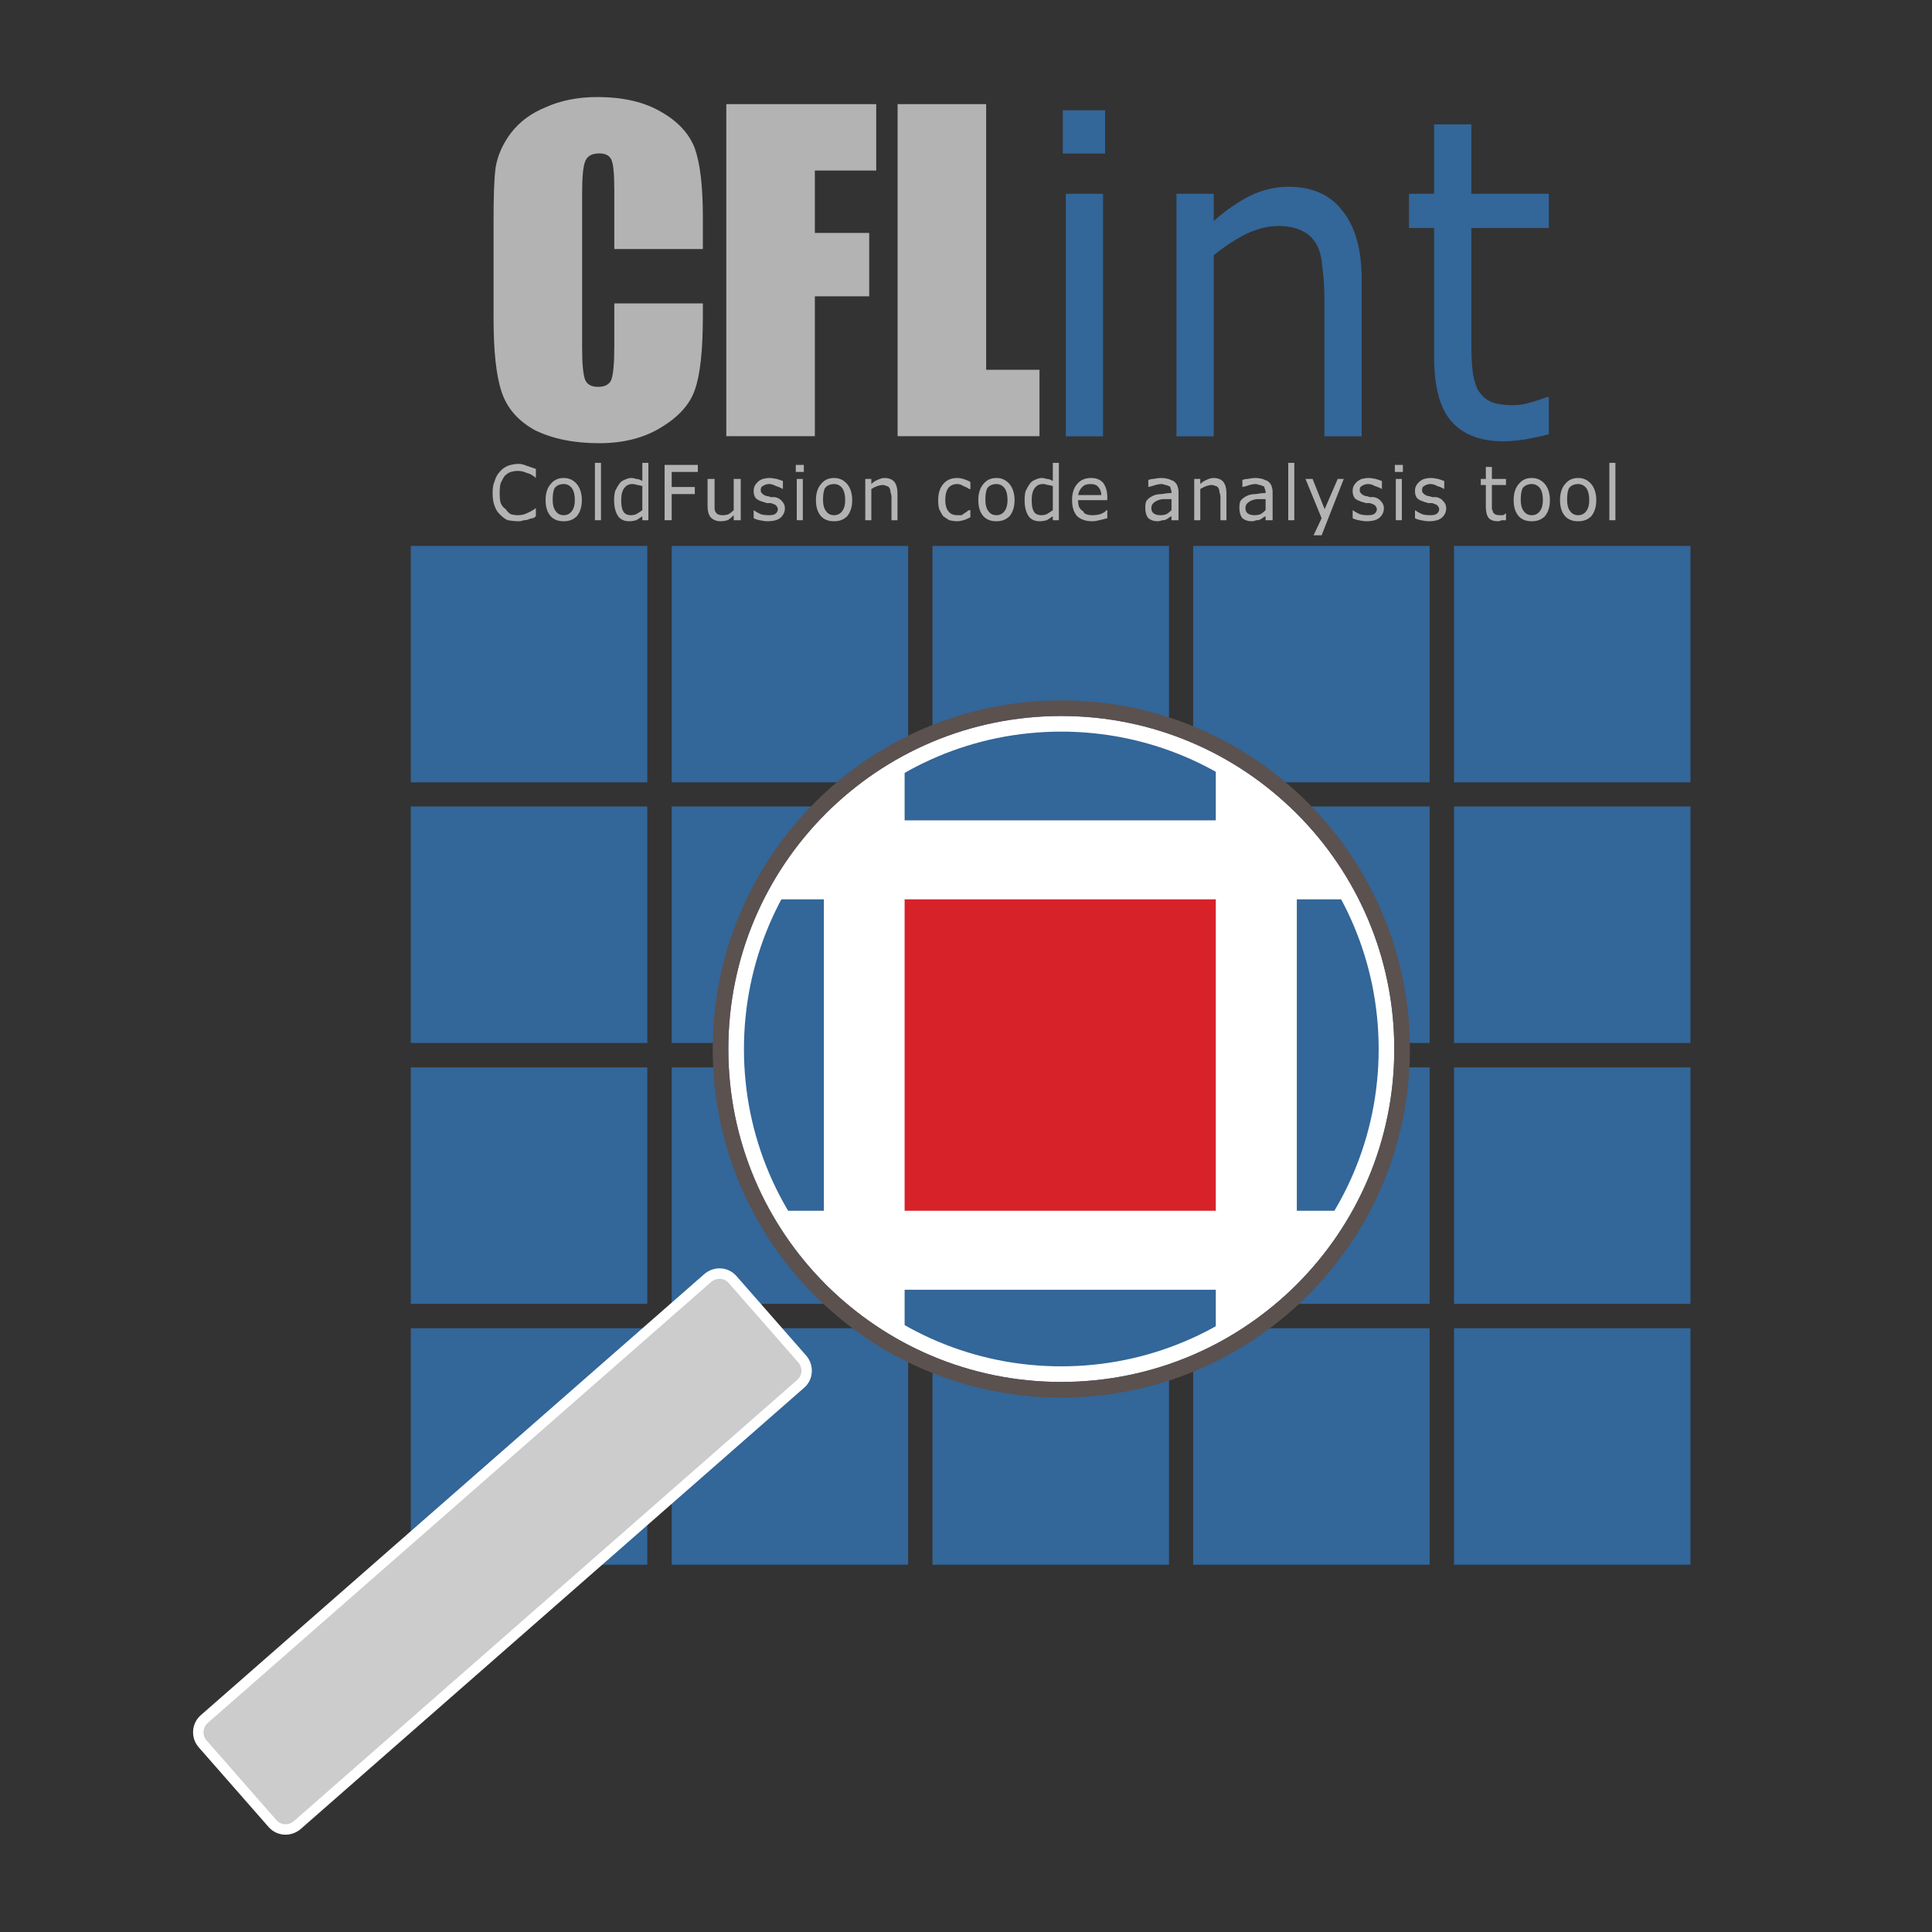 <?xml version="1.0" encoding="UTF-8"?>
<svg xmlns="http://www.w3.org/2000/svg" xmlns:xlink="http://www.w3.org/1999/xlink" width="30pt" height="30pt" viewBox="0 0 30 30" version="1.2">
<rect x="0" y="0" width="30" height="30" fill="#333333" stroke="none"/>
<defs>
<g>
<symbol overflow="visible" id="glyph0-0">
<path style="stroke:none;" d="M 0.781 0 L 0.781 -5.188 L 5.516 -5.188 L 5.516 0 Z M 1.188 -0.438 L 5.109 -0.438 L 5.109 -4.75 L 1.188 -4.75 Z M 1.188 -0.438 "/>
</symbol>
<symbol overflow="visible" id="glyph0-1">
<path style="stroke:none;" d="M 1.188 -4.391 L 0.531 -4.391 L 0.531 -5.062 L 1.188 -5.062 Z M 1.156 0 L 0.578 0 L 0.578 -3.766 L 1.156 -3.766 Z M 1.156 0 "/>
</symbol>
<symbol overflow="visible" id="glyph0-2">
<path style="stroke:none;" d="M 3.438 0 L 2.859 0 L 2.859 -2.141 C 2.859 -2.316 2.848 -2.477 2.828 -2.625 C 2.816 -2.781 2.785 -2.898 2.734 -2.984 C 2.68 -3.078 2.609 -3.145 2.516 -3.188 C 2.422 -3.238 2.297 -3.266 2.141 -3.266 C 1.984 -3.266 1.816 -3.223 1.641 -3.141 C 1.473 -3.055 1.305 -2.945 1.141 -2.812 L 1.141 0 L 0.562 0 L 0.562 -3.766 L 1.141 -3.766 L 1.141 -3.344 C 1.328 -3.508 1.516 -3.641 1.703 -3.734 C 1.898 -3.828 2.098 -3.875 2.297 -3.875 C 2.672 -3.875 2.953 -3.75 3.141 -3.5 C 3.336 -3.258 3.438 -2.906 3.438 -2.438 Z M 3.438 0 "/>
</symbol>
<symbol overflow="visible" id="glyph0-3">
<path style="stroke:none;" d="M 2.359 -0.031 C 2.242 0 2.125 0.023 2 0.047 C 1.875 0.066 1.758 0.078 1.656 0.078 C 1.301 0.078 1.031 -0.023 0.844 -0.234 C 0.664 -0.441 0.578 -0.773 0.578 -1.234 L 0.578 -3.234 L 0.188 -3.234 L 0.188 -3.766 L 0.578 -3.766 L 0.578 -4.844 L 1.156 -4.844 L 1.156 -3.766 L 2.359 -3.766 L 2.359 -3.234 L 1.156 -3.234 L 1.156 -1.516 C 1.156 -1.316 1.16 -1.16 1.172 -1.047 C 1.18 -0.941 1.207 -0.836 1.25 -0.734 C 1.301 -0.648 1.363 -0.586 1.438 -0.547 C 1.52 -0.504 1.645 -0.484 1.812 -0.484 C 1.906 -0.484 2 -0.5 2.094 -0.531 C 2.195 -0.562 2.273 -0.586 2.328 -0.609 L 2.359 -0.609 Z M 2.359 -0.031 "/>
</symbol>
<symbol overflow="visible" id="glyph1-0">
<path style="stroke:none;" d="M 0.844 0 L 0.844 -4.078 L 4.188 -4.078 L 4.188 0 Z M 0.938 -0.109 L 4.078 -0.109 L 4.078 -3.984 L 0.938 -3.984 Z M 0.938 -0.109 "/>
</symbol>
<symbol overflow="visible" id="glyph1-1">
<path style="stroke:none;" d="M 3.484 -2.906 L 2.109 -2.906 L 2.109 -3.812 C 2.109 -4.07 2.094 -4.234 2.062 -4.297 C 2.031 -4.359 1.969 -4.391 1.875 -4.391 C 1.758 -4.391 1.688 -4.348 1.656 -4.266 C 1.625 -4.191 1.609 -4.023 1.609 -3.766 L 1.609 -1.375 C 1.609 -1.125 1.625 -0.957 1.656 -0.875 C 1.688 -0.801 1.754 -0.766 1.859 -0.766 C 1.961 -0.766 2.031 -0.801 2.062 -0.875 C 2.094 -0.957 2.109 -1.141 2.109 -1.422 L 2.109 -2.062 L 3.484 -2.062 L 3.484 -1.859 C 3.484 -1.328 3.441 -0.945 3.359 -0.719 C 3.285 -0.5 3.113 -0.305 2.844 -0.141 C 2.582 0.023 2.258 0.109 1.875 0.109 C 1.477 0.109 1.145 0.039 0.875 -0.094 C 0.613 -0.238 0.441 -0.438 0.359 -0.688 C 0.273 -0.945 0.234 -1.328 0.234 -1.828 L 0.234 -3.344 C 0.234 -3.719 0.242 -3.992 0.266 -4.172 C 0.297 -4.359 0.375 -4.535 0.5 -4.703 C 0.633 -4.879 0.816 -5.016 1.047 -5.109 C 1.273 -5.211 1.539 -5.266 1.844 -5.266 C 2.25 -5.266 2.582 -5.188 2.844 -5.031 C 3.102 -4.883 3.273 -4.695 3.359 -4.469 C 3.441 -4.238 3.484 -3.883 3.484 -3.406 Z M 3.484 -2.906 "/>
</symbol>
<symbol overflow="visible" id="glyph1-2">
<path style="stroke:none;" d="M 0.281 -5.156 L 2.609 -5.156 L 2.609 -4.125 L 1.656 -4.125 L 1.656 -3.156 L 2.5 -3.156 L 2.5 -2.172 L 1.656 -2.172 L 1.656 0 L 0.281 0 Z M 0.281 -5.156 "/>
</symbol>
<symbol overflow="visible" id="glyph1-3">
<path style="stroke:none;" d="M 1.656 -5.156 L 1.656 -1.031 L 2.484 -1.031 L 2.484 0 L 0.281 0 L 0.281 -5.156 Z M 1.656 -5.156 "/>
</symbol>
<symbol overflow="visible" id="glyph2-0">
<path style="stroke:none;" d="M 0.141 0 L 0.141 -0.875 L 0.984 -0.875 L 0.984 0 Z M 0.219 -0.078 L 0.922 -0.078 L 0.922 -0.812 L 0.219 -0.812 Z M 0.219 -0.078 "/>
</symbol>
<symbol overflow="visible" id="glyph2-1">
<path style="stroke:none;" d="M 0.734 -0.062 C 0.723 -0.051 0.707 -0.039 0.688 -0.031 C 0.664 -0.031 0.645 -0.023 0.625 -0.016 C 0.602 -0.004 0.578 0 0.547 0 C 0.523 0.008 0.5 0.016 0.469 0.016 C 0.406 0.016 0.348 0.008 0.297 0 C 0.254 -0.02 0.211 -0.051 0.172 -0.094 C 0.141 -0.125 0.113 -0.164 0.094 -0.219 C 0.07 -0.281 0.062 -0.348 0.062 -0.422 C 0.062 -0.492 0.07 -0.555 0.094 -0.609 C 0.113 -0.672 0.141 -0.719 0.172 -0.75 C 0.203 -0.789 0.242 -0.82 0.297 -0.844 C 0.348 -0.863 0.406 -0.875 0.469 -0.875 C 0.508 -0.875 0.551 -0.863 0.594 -0.844 C 0.633 -0.832 0.68 -0.816 0.734 -0.797 L 0.734 -0.656 C 0.691 -0.695 0.645 -0.723 0.594 -0.734 C 0.551 -0.754 0.504 -0.766 0.453 -0.766 C 0.41 -0.766 0.375 -0.758 0.344 -0.75 C 0.312 -0.738 0.281 -0.719 0.25 -0.688 C 0.227 -0.656 0.207 -0.617 0.188 -0.578 C 0.176 -0.535 0.172 -0.484 0.172 -0.422 C 0.172 -0.359 0.176 -0.305 0.188 -0.266 C 0.207 -0.223 0.234 -0.191 0.266 -0.172 C 0.285 -0.141 0.312 -0.113 0.344 -0.094 C 0.383 -0.082 0.422 -0.078 0.453 -0.078 C 0.504 -0.078 0.551 -0.086 0.594 -0.109 C 0.645 -0.129 0.691 -0.156 0.734 -0.188 Z M 0.734 -0.062 "/>
</symbol>
<symbol overflow="visible" id="glyph2-2">
<path style="stroke:none;" d="M 0.625 -0.312 C 0.625 -0.207 0.598 -0.125 0.547 -0.062 C 0.492 -0.008 0.426 0.016 0.344 0.016 C 0.258 0.016 0.191 -0.008 0.141 -0.062 C 0.086 -0.125 0.062 -0.207 0.062 -0.312 C 0.062 -0.414 0.086 -0.5 0.141 -0.562 C 0.191 -0.625 0.258 -0.656 0.344 -0.656 C 0.426 -0.656 0.492 -0.625 0.547 -0.562 C 0.598 -0.5 0.625 -0.414 0.625 -0.312 Z M 0.516 -0.312 C 0.516 -0.395 0.5 -0.457 0.469 -0.5 C 0.438 -0.539 0.395 -0.562 0.344 -0.562 C 0.281 -0.562 0.234 -0.539 0.203 -0.5 C 0.18 -0.457 0.172 -0.395 0.172 -0.312 C 0.172 -0.238 0.188 -0.18 0.219 -0.141 C 0.25 -0.098 0.289 -0.078 0.344 -0.078 C 0.395 -0.078 0.438 -0.098 0.469 -0.141 C 0.5 -0.18 0.516 -0.238 0.516 -0.312 Z M 0.516 -0.312 "/>
</symbol>
<symbol overflow="visible" id="glyph2-3">
<path style="stroke:none;" d="M 0.203 0 L 0.109 0 L 0.109 -0.891 L 0.203 -0.891 Z M 0.203 0 "/>
</symbol>
<symbol overflow="visible" id="glyph2-4">
<path style="stroke:none;" d="M 0.594 0 L 0.5 0 L 0.5 -0.062 C 0.469 -0.039 0.438 -0.02 0.406 0 C 0.375 0.008 0.336 0.016 0.297 0.016 C 0.223 0.016 0.164 -0.008 0.125 -0.062 C 0.082 -0.125 0.062 -0.207 0.062 -0.312 C 0.062 -0.363 0.066 -0.41 0.078 -0.453 C 0.098 -0.492 0.117 -0.531 0.141 -0.562 C 0.16 -0.594 0.188 -0.613 0.219 -0.625 C 0.258 -0.645 0.297 -0.656 0.328 -0.656 C 0.359 -0.656 0.383 -0.648 0.406 -0.641 C 0.438 -0.641 0.469 -0.629 0.5 -0.609 L 0.5 -0.891 L 0.594 -0.891 Z M 0.5 -0.156 L 0.5 -0.531 C 0.469 -0.539 0.441 -0.547 0.422 -0.547 C 0.398 -0.555 0.375 -0.562 0.344 -0.562 C 0.289 -0.562 0.25 -0.539 0.219 -0.5 C 0.188 -0.457 0.172 -0.395 0.172 -0.312 C 0.172 -0.238 0.18 -0.18 0.203 -0.141 C 0.223 -0.098 0.266 -0.078 0.328 -0.078 C 0.348 -0.078 0.375 -0.082 0.406 -0.094 C 0.438 -0.113 0.469 -0.133 0.5 -0.156 Z M 0.5 -0.156 "/>
</symbol>
<symbol overflow="visible" id="glyph2-5">
<path style="stroke:none;" d="M 0.625 -0.75 L 0.219 -0.75 L 0.219 -0.516 L 0.578 -0.516 L 0.578 -0.406 L 0.219 -0.406 L 0.219 0 L 0.109 0 L 0.109 -0.859 L 0.625 -0.859 Z M 0.625 -0.75 "/>
</symbol>
<symbol overflow="visible" id="glyph2-6">
<path style="stroke:none;" d="M 0.609 0 L 0.5 0 L 0.5 -0.078 C 0.469 -0.047 0.438 -0.02 0.406 0 C 0.375 0.008 0.336 0.016 0.297 0.016 C 0.234 0.016 0.18 -0.004 0.141 -0.047 C 0.109 -0.086 0.094 -0.145 0.094 -0.219 L 0.094 -0.641 L 0.203 -0.641 L 0.203 -0.281 C 0.203 -0.25 0.203 -0.219 0.203 -0.188 C 0.203 -0.164 0.207 -0.145 0.219 -0.125 C 0.227 -0.113 0.238 -0.102 0.25 -0.094 C 0.27 -0.082 0.297 -0.078 0.328 -0.078 C 0.359 -0.078 0.391 -0.082 0.422 -0.094 C 0.453 -0.113 0.477 -0.133 0.5 -0.156 L 0.5 -0.641 L 0.609 -0.641 Z M 0.609 0 "/>
</symbol>
<symbol overflow="visible" id="glyph2-7">
<path style="stroke:none;" d="M 0.547 -0.188 C 0.547 -0.125 0.52 -0.07 0.469 -0.031 C 0.426 0 0.363 0.016 0.281 0.016 C 0.238 0.016 0.195 0.008 0.156 0 C 0.113 -0.008 0.082 -0.02 0.062 -0.031 L 0.062 -0.156 C 0.094 -0.133 0.129 -0.113 0.172 -0.094 C 0.211 -0.082 0.254 -0.078 0.297 -0.078 C 0.336 -0.078 0.367 -0.082 0.391 -0.094 C 0.422 -0.113 0.438 -0.141 0.438 -0.172 C 0.438 -0.191 0.426 -0.211 0.406 -0.234 C 0.395 -0.242 0.367 -0.254 0.328 -0.266 C 0.316 -0.266 0.297 -0.266 0.266 -0.266 C 0.242 -0.273 0.227 -0.281 0.219 -0.281 C 0.156 -0.301 0.113 -0.32 0.094 -0.344 C 0.07 -0.375 0.062 -0.41 0.062 -0.453 C 0.062 -0.484 0.066 -0.508 0.078 -0.531 C 0.086 -0.551 0.102 -0.57 0.125 -0.594 C 0.145 -0.613 0.172 -0.629 0.203 -0.641 C 0.234 -0.648 0.27 -0.656 0.312 -0.656 C 0.344 -0.656 0.379 -0.648 0.422 -0.641 C 0.461 -0.629 0.492 -0.617 0.516 -0.609 L 0.516 -0.484 C 0.484 -0.504 0.445 -0.52 0.406 -0.531 C 0.375 -0.551 0.336 -0.562 0.297 -0.562 C 0.266 -0.562 0.234 -0.551 0.203 -0.531 C 0.18 -0.52 0.172 -0.5 0.172 -0.469 C 0.172 -0.445 0.176 -0.43 0.188 -0.422 C 0.207 -0.398 0.234 -0.383 0.266 -0.375 C 0.285 -0.375 0.305 -0.367 0.328 -0.359 C 0.348 -0.359 0.367 -0.359 0.391 -0.359 C 0.441 -0.348 0.477 -0.328 0.5 -0.297 C 0.531 -0.266 0.547 -0.227 0.547 -0.188 Z M 0.547 -0.188 "/>
</symbol>
<symbol overflow="visible" id="glyph2-8">
<path style="stroke:none;" d="M 0.219 -0.75 L 0.094 -0.75 L 0.094 -0.859 L 0.219 -0.859 Z M 0.203 0 L 0.109 0 L 0.109 -0.641 L 0.203 -0.641 Z M 0.203 0 "/>
</symbol>
<symbol overflow="visible" id="glyph2-9">
<path style="stroke:none;" d="M 0.609 0 L 0.516 0 L 0.516 -0.359 C 0.516 -0.391 0.508 -0.414 0.5 -0.438 C 0.5 -0.469 0.492 -0.488 0.484 -0.5 C 0.473 -0.52 0.457 -0.531 0.438 -0.531 C 0.426 -0.539 0.406 -0.547 0.375 -0.547 C 0.352 -0.547 0.328 -0.539 0.297 -0.531 C 0.266 -0.52 0.234 -0.504 0.203 -0.484 L 0.203 0 L 0.109 0 L 0.109 -0.641 L 0.203 -0.641 L 0.203 -0.562 C 0.234 -0.594 0.266 -0.613 0.297 -0.625 C 0.336 -0.645 0.375 -0.656 0.406 -0.656 C 0.477 -0.656 0.531 -0.633 0.562 -0.594 C 0.594 -0.551 0.609 -0.492 0.609 -0.422 Z M 0.609 0 "/>
</symbol>
<symbol overflow="visible" id="glyph2-10">
<path style="stroke:none;" d=""/>
</symbol>
<symbol overflow="visible" id="glyph2-11">
<path style="stroke:none;" d="M 0.562 -0.047 C 0.52 -0.023 0.484 -0.008 0.453 0 C 0.422 0.008 0.391 0.016 0.359 0.016 C 0.316 0.016 0.273 0.008 0.234 0 C 0.203 -0.02 0.172 -0.039 0.141 -0.062 C 0.117 -0.094 0.098 -0.129 0.078 -0.172 C 0.066 -0.211 0.062 -0.258 0.062 -0.312 C 0.062 -0.414 0.086 -0.5 0.141 -0.562 C 0.191 -0.625 0.266 -0.656 0.359 -0.656 C 0.391 -0.656 0.422 -0.648 0.453 -0.641 C 0.492 -0.629 0.531 -0.613 0.562 -0.594 L 0.562 -0.484 L 0.547 -0.484 C 0.516 -0.504 0.484 -0.52 0.453 -0.531 C 0.422 -0.551 0.391 -0.562 0.359 -0.562 C 0.297 -0.562 0.25 -0.539 0.219 -0.5 C 0.188 -0.457 0.172 -0.395 0.172 -0.312 C 0.172 -0.238 0.188 -0.18 0.219 -0.141 C 0.25 -0.098 0.297 -0.078 0.359 -0.078 C 0.379 -0.078 0.398 -0.078 0.422 -0.078 C 0.441 -0.086 0.457 -0.098 0.469 -0.109 C 0.488 -0.117 0.504 -0.129 0.516 -0.141 C 0.523 -0.148 0.535 -0.156 0.547 -0.156 L 0.562 -0.156 Z M 0.562 -0.047 "/>
</symbol>
<symbol overflow="visible" id="glyph2-12">
<path style="stroke:none;" d="M 0.609 -0.312 L 0.156 -0.312 C 0.156 -0.27 0.16 -0.234 0.172 -0.203 C 0.191 -0.172 0.211 -0.148 0.234 -0.141 C 0.242 -0.117 0.258 -0.102 0.281 -0.094 C 0.312 -0.082 0.344 -0.078 0.375 -0.078 C 0.414 -0.078 0.457 -0.082 0.5 -0.094 C 0.551 -0.113 0.582 -0.133 0.594 -0.156 L 0.609 -0.156 L 0.609 -0.031 C 0.566 -0.02 0.523 -0.008 0.484 0 C 0.453 0.008 0.414 0.016 0.375 0.016 C 0.281 0.016 0.203 -0.008 0.141 -0.062 C 0.086 -0.125 0.062 -0.207 0.062 -0.312 C 0.062 -0.414 0.086 -0.5 0.141 -0.562 C 0.191 -0.625 0.266 -0.656 0.359 -0.656 C 0.441 -0.656 0.504 -0.629 0.547 -0.578 C 0.586 -0.523 0.609 -0.453 0.609 -0.359 Z M 0.516 -0.391 C 0.516 -0.441 0.5 -0.484 0.469 -0.516 C 0.445 -0.547 0.406 -0.562 0.344 -0.562 C 0.289 -0.562 0.25 -0.547 0.219 -0.516 C 0.188 -0.484 0.164 -0.441 0.156 -0.391 Z M 0.516 -0.391 "/>
</symbol>
<symbol overflow="visible" id="glyph2-13">
<path style="stroke:none;" d="M 0.578 0 L 0.469 0 L 0.469 -0.062 C 0.469 -0.062 0.457 -0.055 0.438 -0.047 C 0.426 -0.035 0.41 -0.023 0.391 -0.016 C 0.379 -0.004 0.359 0 0.328 0 C 0.305 0.008 0.281 0.016 0.25 0.016 C 0.195 0.016 0.148 0 0.109 -0.031 C 0.078 -0.07 0.062 -0.125 0.062 -0.188 C 0.062 -0.238 0.066 -0.273 0.078 -0.297 C 0.098 -0.328 0.129 -0.352 0.172 -0.375 C 0.211 -0.395 0.258 -0.406 0.312 -0.406 C 0.363 -0.414 0.414 -0.422 0.469 -0.422 L 0.469 -0.438 C 0.469 -0.457 0.461 -0.477 0.453 -0.5 C 0.453 -0.52 0.441 -0.531 0.422 -0.531 C 0.41 -0.539 0.395 -0.547 0.375 -0.547 C 0.352 -0.555 0.332 -0.562 0.312 -0.562 C 0.281 -0.562 0.25 -0.555 0.219 -0.547 C 0.188 -0.535 0.148 -0.523 0.109 -0.516 L 0.109 -0.625 C 0.129 -0.633 0.156 -0.641 0.188 -0.641 C 0.227 -0.648 0.27 -0.656 0.312 -0.656 C 0.352 -0.656 0.391 -0.648 0.422 -0.641 C 0.453 -0.629 0.477 -0.617 0.5 -0.609 C 0.531 -0.586 0.551 -0.562 0.562 -0.531 C 0.57 -0.508 0.578 -0.477 0.578 -0.438 Z M 0.469 -0.156 L 0.469 -0.328 C 0.438 -0.328 0.398 -0.328 0.359 -0.328 C 0.316 -0.328 0.285 -0.32 0.266 -0.312 C 0.234 -0.301 0.207 -0.285 0.188 -0.266 C 0.164 -0.242 0.156 -0.219 0.156 -0.188 C 0.156 -0.156 0.164 -0.129 0.188 -0.109 C 0.219 -0.086 0.254 -0.078 0.297 -0.078 C 0.328 -0.078 0.359 -0.082 0.391 -0.094 C 0.422 -0.113 0.445 -0.133 0.469 -0.156 Z M 0.469 -0.156 "/>
</symbol>
<symbol overflow="visible" id="glyph2-14">
<path style="stroke:none;" d="M 0.625 -0.641 L 0.281 0.234 L 0.156 0.234 L 0.281 -0.031 L 0.031 -0.641 L 0.141 -0.641 L 0.328 -0.172 L 0.531 -0.641 Z M 0.625 -0.641 "/>
</symbol>
<symbol overflow="visible" id="glyph2-15">
<path style="stroke:none;" d="M 0.422 0 C 0.398 0 0.379 0 0.359 0 C 0.336 0.008 0.316 0.016 0.297 0.016 C 0.234 0.016 0.188 0 0.156 -0.031 C 0.125 -0.07 0.109 -0.129 0.109 -0.203 L 0.109 -0.547 L 0.031 -0.547 L 0.031 -0.641 L 0.109 -0.641 L 0.109 -0.828 L 0.203 -0.828 L 0.203 -0.641 L 0.422 -0.641 L 0.422 -0.547 L 0.203 -0.547 L 0.203 -0.25 C 0.203 -0.219 0.203 -0.191 0.203 -0.172 C 0.211 -0.16 0.219 -0.145 0.219 -0.125 C 0.227 -0.113 0.238 -0.102 0.25 -0.094 C 0.27 -0.082 0.297 -0.078 0.328 -0.078 C 0.336 -0.078 0.352 -0.078 0.375 -0.078 C 0.395 -0.086 0.41 -0.098 0.422 -0.109 Z M 0.422 0 "/>
</symbol>
</g>
<clipPath id="clip1">
  <path d="M 11 10 L 22 10 L 22 22 L 11 22 Z M 11 10 "/>
</clipPath>
<clipPath id="clip2">
  <path d="M 21.77 16.289 C 21.77 19.211 19.398 21.578 16.477 21.578 C 13.555 21.578 11.188 19.211 11.188 16.289 C 11.188 13.367 13.555 10.996 16.477 10.996 C 19.398 10.996 21.77 13.367 21.77 16.289 Z M 21.77 16.289 "/>
</clipPath>
<clipPath id="clip3">
  <rect x="0" y="0" width="31" height="31"/>
</clipPath>
<g id="surface192847" clip-path="url(#clip3)">
<path style=" stroke:none;fill-rule:nonzero;fill:rgb(100%,100%,100%);fill-opacity:1;" d="M 21.43 16.301 C 21.43 19.039 19.215 21.254 16.477 21.254 C 13.742 21.254 11.523 19.039 11.523 16.301 C 11.523 13.566 13.742 11.348 16.477 11.348 C 19.215 11.348 21.43 13.566 21.43 16.301 Z M 21.43 16.301 "/>
</g>
<clipPath id="clip4">
  <rect x="0" y="0" width="31" height="31"/>
</clipPath>
<g id="surface192850" clip-path="url(#clip4)">
<path style=" stroke:none;fill-rule:nonzero;fill:rgb(84.314%,13.333%,16.078%);fill-opacity:1;" d="M 14.047 13.965 L 18.879 13.965 L 18.879 18.801 L 14.047 18.801 Z M 14.047 13.965 "/>
</g>
<clipPath id="clip5">
  <rect x="0" y="0" width="31" height="31"/>
</clipPath>
<g id="surface192853" clip-path="url(#clip5)">
<path style=" stroke:none;fill-rule:nonzero;fill:rgb(20%,40%,60%);fill-opacity:1;" d="M 20.137 13.965 L 23.754 13.965 L 23.754 18.801 L 20.137 18.801 Z M 20.137 13.965 "/>
</g>
<clipPath id="clip6">
  <rect x="0" y="0" width="31" height="31"/>
</clipPath>
<g id="surface192856" clip-path="url(#clip6)">
<path style=" stroke:none;fill-rule:nonzero;fill:rgb(20%,40%,60%);fill-opacity:1;" d="M 9.176 13.965 L 12.793 13.965 L 12.793 18.801 L 9.176 18.801 Z M 9.176 13.965 "/>
</g>
<clipPath id="clip7">
  <rect x="0" y="0" width="31" height="31"/>
</clipPath>
<g id="surface192859" clip-path="url(#clip7)">
<path style=" stroke:none;fill-rule:nonzero;fill:rgb(20%,40%,60%);fill-opacity:1;" d="M 14.047 9.121 L 18.879 9.121 L 18.879 12.738 L 14.047 12.738 Z M 14.047 9.121 "/>
</g>
<clipPath id="clip8">
  <rect x="0" y="0" width="31" height="31"/>
</clipPath>
<g id="surface192862" clip-path="url(#clip8)">
<path style=" stroke:none;fill-rule:nonzero;fill:rgb(20%,40%,60%);fill-opacity:1;" d="M 20.137 9.121 L 23.754 9.121 L 23.754 12.738 L 20.137 12.738 Z M 20.137 9.121 "/>
</g>
<clipPath id="clip9">
  <rect x="0" y="0" width="31" height="31"/>
</clipPath>
<g id="surface192865" clip-path="url(#clip9)">
<path style=" stroke:none;fill-rule:nonzero;fill:rgb(20%,40%,60%);fill-opacity:1;" d="M 9.176 9.121 L 12.793 9.121 L 12.793 12.738 L 9.176 12.738 Z M 9.176 9.121 "/>
</g>
<clipPath id="clip10">
  <rect x="0" y="0" width="31" height="31"/>
</clipPath>
<g id="surface192868" clip-path="url(#clip10)">
<path style=" stroke:none;fill-rule:nonzero;fill:rgb(20%,40%,60%);fill-opacity:1;" d="M 14.047 20.027 L 18.879 20.027 L 18.879 23.645 L 14.047 23.645 Z M 14.047 20.027 "/>
</g>
<clipPath id="clip11">
  <rect x="0" y="0" width="31" height="31"/>
</clipPath>
<g id="surface192871" clip-path="url(#clip11)">
<path style=" stroke:none;fill-rule:nonzero;fill:rgb(20%,40%,60%);fill-opacity:1;" d="M 20.137 20.027 L 23.754 20.027 L 23.754 23.645 L 20.137 23.645 Z M 20.137 20.027 "/>
</g>
<clipPath id="clip12">
  <rect x="0" y="0" width="31" height="31"/>
</clipPath>
<g id="surface192874" clip-path="url(#clip12)">
<path style=" stroke:none;fill-rule:nonzero;fill:rgb(20%,40%,60%);fill-opacity:1;" d="M 9.176 20.027 L 12.793 20.027 L 12.793 23.645 L 9.176 23.645 Z M 9.176 20.027 "/>
</g>
</defs>
<g id="surface192180">
<g style="fill:rgb(20%,40%,60%);fill-opacity:1;">
  <use xlink:href="#glyph0-1" x="15.972" y="6.775"/>
  <use xlink:href="#glyph0-2" x="17.706" y="6.775"/>
</g>
<g style="fill:rgb(20%,40%,60%);fill-opacity:1;">
  <use xlink:href="#glyph0-3" x="21.691" y="6.775"/>
</g>
<g style="fill:rgb(70.196%,70.196%,70.196%);fill-opacity:1;">
  <use xlink:href="#glyph1-1" x="7.43" y="6.773"/>
</g>
<g style="fill:rgb(70.196%,70.196%,70.196%);fill-opacity:1;">
  <use xlink:href="#glyph1-2" x="10.997" y="6.773"/>
</g>
<g style="fill:rgb(70.196%,70.196%,70.196%);fill-opacity:1;">
  <use xlink:href="#glyph1-3" x="13.657" y="6.773"/>
</g>
<g style="fill:rgb(70.196%,70.196%,70.196%);fill-opacity:1;">
  <use xlink:href="#glyph2-1" x="7.587" y="8.078"/>
  <use xlink:href="#glyph2-2" x="8.41" y="8.078"/>
</g>
<g style="fill:rgb(70.196%,70.196%,70.196%);fill-opacity:1;">
  <use xlink:href="#glyph2-3" x="9.129" y="8.078"/>
</g>
<g style="fill:rgb(70.196%,70.196%,70.196%);fill-opacity:1;">
  <use xlink:href="#glyph2-4" x="9.474" y="8.078"/>
</g>
<g style="fill:rgb(70.196%,70.196%,70.196%);fill-opacity:1;">
  <use xlink:href="#glyph2-5" x="10.211" y="8.078"/>
</g>
<g style="fill:rgb(70.196%,70.196%,70.196%);fill-opacity:1;">
  <use xlink:href="#glyph2-6" x="10.893" y="8.078"/>
</g>
<g style="fill:rgb(70.196%,70.196%,70.196%);fill-opacity:1;">
  <use xlink:href="#glyph2-7" x="11.641" y="8.078"/>
</g>
<g style="fill:rgb(70.196%,70.196%,70.196%);fill-opacity:1;">
  <use xlink:href="#glyph2-8" x="12.263" y="8.078"/>
</g>
<g style="fill:rgb(70.196%,70.196%,70.196%);fill-opacity:1;">
  <use xlink:href="#glyph2-2" x="12.608" y="8.078"/>
</g>
<g style="fill:rgb(70.196%,70.196%,70.196%);fill-opacity:1;">
  <use xlink:href="#glyph2-9" x="13.327" y="8.078"/>
</g>
<g style="fill:rgb(70.196%,70.196%,70.196%);fill-opacity:1;">
  <use xlink:href="#glyph2-10" x="14.075" y="8.078"/>
</g>
<g style="fill:rgb(70.196%,70.196%,70.196%);fill-opacity:1;">
  <use xlink:href="#glyph2-11" x="14.506" y="8.078"/>
</g>
<g style="fill:rgb(70.196%,70.196%,70.196%);fill-opacity:1;">
  <use xlink:href="#glyph2-2" x="15.129" y="8.078"/>
</g>
<g style="fill:rgb(70.196%,70.196%,70.196%);fill-opacity:1;">
  <use xlink:href="#glyph2-4" x="15.848" y="8.078"/>
</g>
<g style="fill:rgb(70.196%,70.196%,70.196%);fill-opacity:1;">
  <use xlink:href="#glyph2-12" x="16.585" y="8.078"/>
</g>
<g style="fill:rgb(70.196%,70.196%,70.196%);fill-opacity:1;">
  <use xlink:href="#glyph2-10" x="17.291" y="8.078"/>
</g>
<g style="fill:rgb(70.196%,70.196%,70.196%);fill-opacity:1;">
  <use xlink:href="#glyph2-13" x="17.722" y="8.078"/>
</g>
<g style="fill:rgb(70.196%,70.196%,70.196%);fill-opacity:1;">
  <use xlink:href="#glyph2-9" x="18.435" y="8.078"/>
</g>
<g style="fill:rgb(70.196%,70.196%,70.196%);fill-opacity:1;">
  <use xlink:href="#glyph2-13" x="19.183" y="8.078"/>
</g>
<g style="fill:rgb(70.196%,70.196%,70.196%);fill-opacity:1;">
  <use xlink:href="#glyph2-3" x="19.895" y="8.078"/>
</g>
<g style="fill:rgb(70.196%,70.196%,70.196%);fill-opacity:1;">
  <use xlink:href="#glyph2-14" x="20.241" y="8.078"/>
</g>
<g style="fill:rgb(70.196%,70.196%,70.196%);fill-opacity:1;">
  <use xlink:href="#glyph2-7" x="20.942" y="8.078"/>
</g>
<g style="fill:rgb(70.196%,70.196%,70.196%);fill-opacity:1;">
  <use xlink:href="#glyph2-8" x="21.565" y="8.078"/>
</g>
<g style="fill:rgb(70.196%,70.196%,70.196%);fill-opacity:1;">
  <use xlink:href="#glyph2-7" x="21.91" y="8.078"/>
</g>
<g style="fill:rgb(70.196%,70.196%,70.196%);fill-opacity:1;">
  <use xlink:href="#glyph2-10" x="22.532" y="8.078"/>
</g>
<g style="fill:rgb(70.196%,70.196%,70.196%);fill-opacity:1;">
  <use xlink:href="#glyph2-15" x="22.963" y="8.078"/>
</g>
<g style="fill:rgb(70.196%,70.196%,70.196%);fill-opacity:1;">
  <use xlink:href="#glyph2-2" x="23.442" y="8.078"/>
</g>
<g style="fill:rgb(70.196%,70.196%,70.196%);fill-opacity:1;">
  <use xlink:href="#glyph2-2" x="24.162" y="8.078"/>
</g>
<g style="fill:rgb(70.196%,70.196%,70.196%);fill-opacity:1;">
  <use xlink:href="#glyph2-3" x="24.881" y="8.078"/>
</g>
<path style=" stroke:none;fill-rule:nonzero;fill:rgb(20%,40%,60%);fill-opacity:1;" d="M 10.43 8.477 L 14.102 8.477 L 14.102 12.148 L 10.43 12.148 Z M 10.43 8.477 "/>
<path style=" stroke:none;fill-rule:nonzero;fill:rgb(20%,40%,60%);fill-opacity:1;" d="M 14.48 8.477 L 18.152 8.477 L 18.152 12.148 L 14.48 12.148 Z M 14.48 8.477 "/>
<path style=" stroke:none;fill-rule:nonzero;fill:rgb(20%,40%,60%);fill-opacity:1;" d="M 18.527 8.477 L 22.199 8.477 L 22.199 12.148 L 18.527 12.148 Z M 18.527 8.477 "/>
<path style=" stroke:none;fill-rule:nonzero;fill:rgb(20%,40%,60%);fill-opacity:1;" d="M 22.578 8.477 L 26.25 8.477 L 26.25 12.148 L 22.578 12.148 Z M 22.578 8.477 "/>
<path style=" stroke:none;fill-rule:nonzero;fill:rgb(20%,40%,60%);fill-opacity:1;" d="M 22.578 12.523 L 26.25 12.523 L 26.25 16.195 L 22.578 16.195 Z M 22.578 12.523 "/>
<path style=" stroke:none;fill-rule:nonzero;fill:rgb(20%,40%,60%);fill-opacity:1;" d="M 6.379 16.574 L 10.051 16.574 L 10.051 20.246 L 6.379 20.246 Z M 6.379 16.574 "/>
<path style=" stroke:none;fill-rule:nonzero;fill:rgb(20%,40%,60%);fill-opacity:1;" d="M 22.578 16.574 L 26.25 16.574 L 26.25 20.246 L 22.578 20.246 Z M 22.578 16.574 "/>
<path style=" stroke:none;fill-rule:nonzero;fill:rgb(20%,40%,60%);fill-opacity:1;" d="M 22.578 20.625 L 26.25 20.625 L 26.25 24.297 L 22.578 24.297 Z M 22.578 20.625 "/>
<path style=" stroke:none;fill-rule:nonzero;fill:rgb(20%,40%,60%);fill-opacity:1;" d="M 18.527 20.625 L 22.199 20.625 L 22.199 24.297 L 18.527 24.297 Z M 18.527 20.625 "/>
<path style=" stroke:none;fill-rule:nonzero;fill:rgb(20%,40%,60%);fill-opacity:1;" d="M 14.48 20.625 L 18.152 20.625 L 18.152 24.297 L 14.48 24.297 Z M 14.48 20.625 "/>
<path style=" stroke:none;fill-rule:nonzero;fill:rgb(20%,40%,60%);fill-opacity:1;" d="M 10.43 20.625 L 14.102 20.625 L 14.102 24.297 L 10.43 24.297 Z M 10.43 20.625 "/>
<path style=" stroke:none;fill-rule:nonzero;fill:rgb(20%,40%,60%);fill-opacity:1;" d="M 6.379 20.625 L 10.051 20.625 L 10.051 24.297 L 6.379 24.297 Z M 6.379 20.625 "/>
<path style=" stroke:none;fill-rule:nonzero;fill:rgb(20%,40%,60%);fill-opacity:1;" d="M 6.379 12.523 L 10.051 12.523 L 10.051 16.195 L 6.379 16.195 Z M 6.379 12.523 "/>
<path style=" stroke:none;fill-rule:nonzero;fill:rgb(20%,40%,60%);fill-opacity:1;" d="M 6.379 8.477 L 10.051 8.477 L 10.051 12.148 L 6.379 12.148 Z M 6.379 8.477 "/>
<path style=" stroke:none;fill-rule:nonzero;fill:rgb(20%,40%,60%);fill-opacity:1;" d="M 18.527 12.523 L 22.199 12.523 L 22.199 16.195 L 18.527 16.195 Z M 18.527 12.523 "/>
<path style=" stroke:none;fill-rule:nonzero;fill:rgb(20%,40%,60%);fill-opacity:1;" d="M 10.43 12.523 L 14.102 12.523 L 14.102 16.195 L 10.43 16.195 Z M 10.43 12.523 "/>
<path style=" stroke:none;fill-rule:nonzero;fill:rgb(20%,40%,60%);fill-opacity:1;" d="M 10.43 16.574 L 14.102 16.574 L 14.102 20.246 L 10.43 20.246 Z M 10.43 16.574 "/>
<path style=" stroke:none;fill-rule:nonzero;fill:rgb(20%,40%,60%);fill-opacity:1;" d="M 18.527 16.574 L 22.199 16.574 L 22.199 20.246 L 18.527 20.246 Z M 18.527 16.574 "/>
<g clip-path="url(#clip1)" clip-rule="nonzero">
<g clip-path="url(#clip2)" clip-rule="nonzero">
<use xlink:href="#surface192847" transform="matrix(1,0,0,1,0,0)"/>
<use xlink:href="#surface192850" transform="matrix(1,0,0,1,0,0)"/>
<use xlink:href="#surface192853" transform="matrix(1,0,0,1,0,0)"/>
<use xlink:href="#surface192856" transform="matrix(1,0,0,1,0,0)"/>
<use xlink:href="#surface192859" transform="matrix(1,0,0,1,0,0)"/>
<use xlink:href="#surface192862" transform="matrix(1,0,0,1,0,0)"/>
<use xlink:href="#surface192865" transform="matrix(1,0,0,1,0,0)"/>
<use xlink:href="#surface192868" transform="matrix(1,0,0,1,0,0)"/>
<use xlink:href="#surface192871" transform="matrix(1,0,0,1,0,0)"/>
<use xlink:href="#surface192874" transform="matrix(1,0,0,1,0,0)"/>
</g>
</g>
<path style="fill-rule:nonzero;fill:rgb(80%,80%,80%);fill-opacity:1;stroke-width:2;stroke-linecap:butt;stroke-linejoin:miter;stroke:rgb(100%,100%,100%);stroke-opacity:1;stroke-miterlimit:4;" d="M 148.531 191.931 C 149.736 193.329 149.64 195.5 148.193 196.706 L 51.732 281.254 C 50.285 282.508 48.163 282.363 46.957 280.965 L 33.597 265.724 C 32.343 264.325 32.488 262.155 33.886 260.949 L 130.396 176.4 C 131.843 175.146 133.965 175.291 135.171 176.69 Z M 148.531 191.931 " transform="matrix(0.081,0,0,0.081,0.427,5.557)"/>
<path style="fill:none;stroke-width:3;stroke-linecap:butt;stroke-linejoin:miter;stroke:rgb(100%,100%,100%);stroke-opacity:1;stroke-miterlimit:4;" d="M 260.522 132.511 C 260.522 166.947 232.597 194.825 198.16 194.825 C 163.723 194.825 135.846 166.947 135.846 132.511 C 135.846 98.074 163.723 70.148 198.16 70.148 C 232.597 70.148 260.522 98.074 260.522 132.511 Z M 260.522 132.511 " transform="matrix(0.081,0,0,0.081,0.427,5.557)"/>
<path style="fill:none;stroke-width:3;stroke-linecap:butt;stroke-linejoin:miter;stroke:rgb(35.686%,31.765%,30.98%);stroke-opacity:1;stroke-miterlimit:4;" d="M 263.512 132.511 C 263.512 168.587 234.236 197.815 198.16 197.815 C 162.083 197.815 132.856 168.587 132.856 132.511 C 132.856 96.434 162.083 67.158 198.16 67.158 C 234.236 67.158 263.512 96.434 263.512 132.511 Z M 263.512 132.511 " transform="matrix(0.081,0,0,0.081,0.427,5.557)"/>
</g>
</svg>
